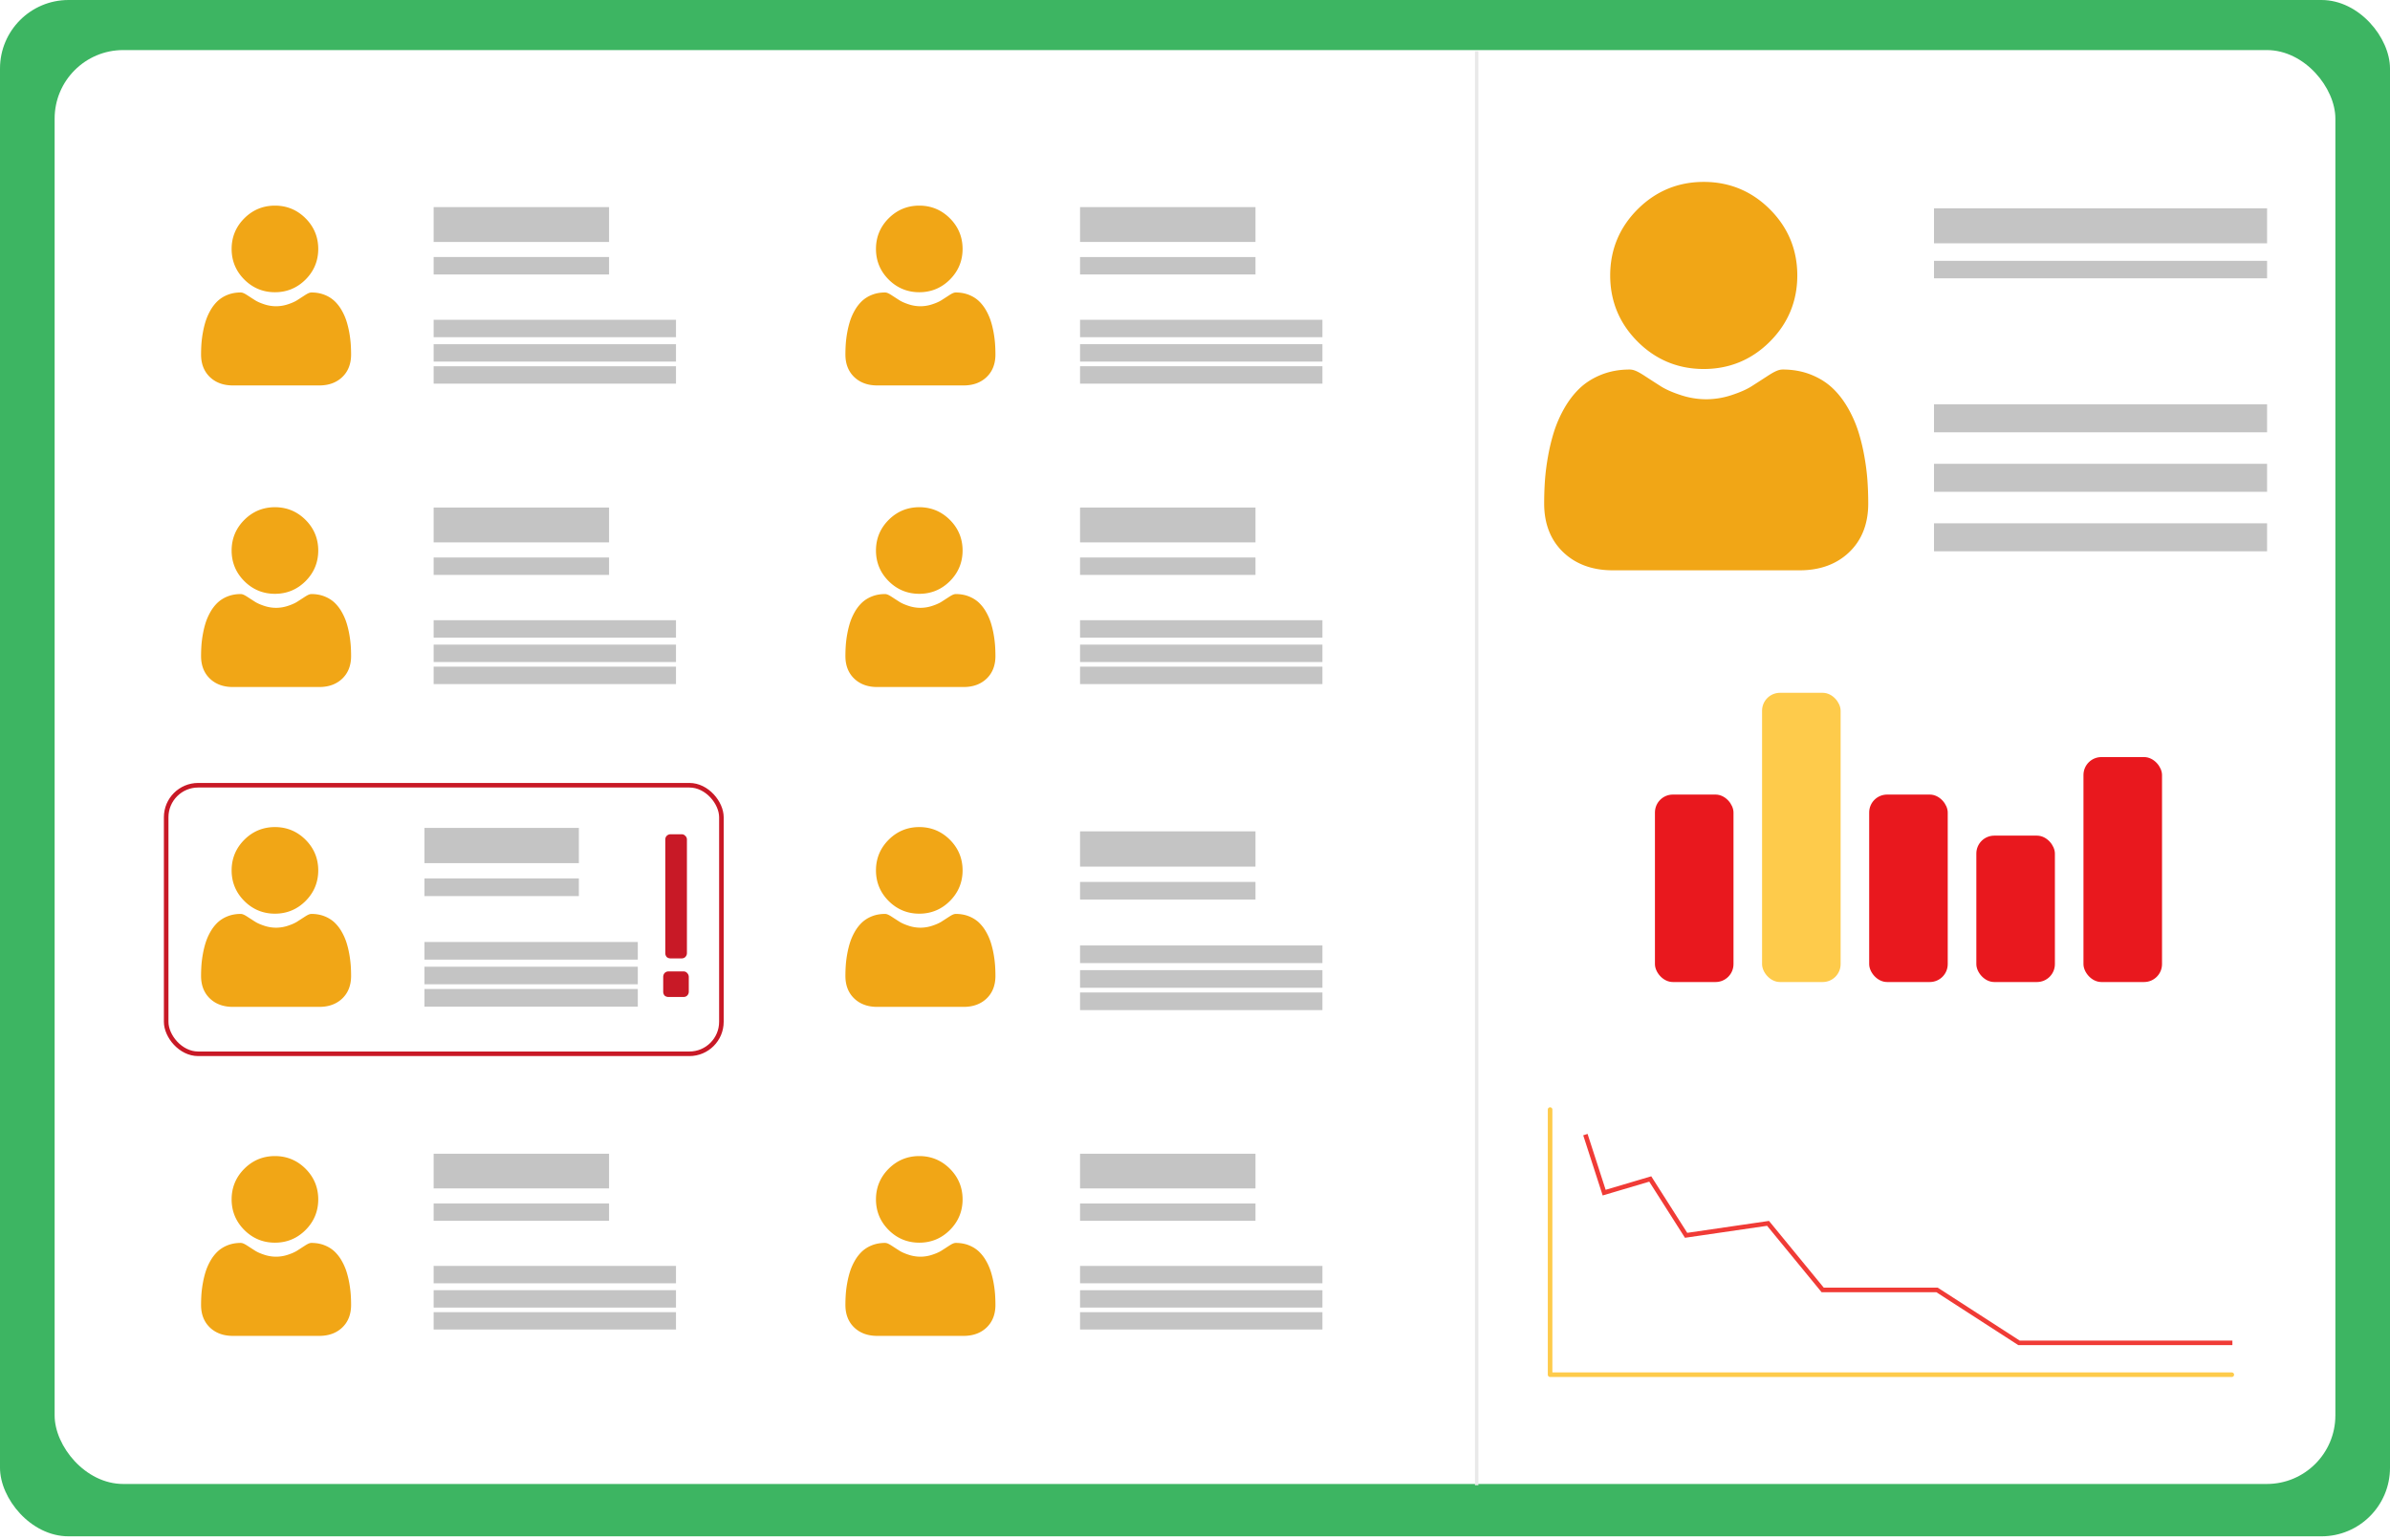 <svg width="523" height="337" fill="none" xmlns="http://www.w3.org/2000/svg"><rect width="523" height="336.214" rx="15" fill="#3DB562"/><rect x="11.955" y="10.958" width="499.091" height="313.8" rx="15" fill="#fff"/><path stroke="#E9E9E9" stroke-width=".75" d="M323.139 325.029V11.207"/><rect x="36.363" y="171.845" width="121.5" height="58.771" rx="7" fill="#fff" stroke="#C81926"/><path d="M60.165 199.954c2.604 0 4.859-.934 6.701-2.776 1.842-1.843 2.776-4.097 2.776-6.701 0-2.604-.934-4.858-2.776-6.701-1.843-1.842-4.097-2.776-6.701-2.776-2.604 0-4.859.934-6.7 2.776-1.843 1.843-2.778 4.097-2.778 6.701 0 2.604.935 4.859 2.777 6.701 1.843 1.842 4.098 2.776 6.7 2.776ZM76.749 211.257a23.408 23.408 0 0 0-.319-2.486c-.16-.89-.365-1.731-.611-2.5-.255-.795-.6-1.579-1.028-2.331a8.785 8.785 0 0 0-1.55-2.02c-.611-.585-1.36-1.055-2.226-1.399-.862-.341-1.819-.514-2.841-.514-.402 0-.79.165-1.54.653-.462.301-1.002.65-1.605 1.035-.516.328-1.214.636-2.076.915a8.253 8.253 0 0 1-2.54.41 8.26 8.26 0 0 1-2.54-.41c-.861-.279-1.56-.586-2.074-.915a211.93 211.93 0 0 1-1.606-1.035c-.75-.488-1.138-.653-1.54-.653-1.023 0-1.979.173-2.841.515a6.83 6.83 0 0 0-2.227 1.398 8.796 8.796 0 0 0-1.549 2.02 12.373 12.373 0 0 0-1.027 2.331c-.246.769-.452 1.61-.611 2.5a23.3 23.3 0 0 0-.32 2.487 33.673 33.673 0 0 0-.078 2.323c0 2.054.653 3.717 1.94 4.944 1.272 1.21 2.955 1.824 5.001 1.824h18.947c2.046 0 3.728-.614 5-1.824 1.288-1.226 1.94-2.889 1.94-4.944 0-.793-.026-1.575-.079-2.324Z" fill="#F1A616"/><path fill="#C4C4C4" d="M92.883 181.18h33.791v7.72H92.883zM92.883 192.245h33.791v3.86H92.883zM92.883 211.552h46.684v3.86H92.883zM92.883 206.148h46.684v3.86H92.883zM92.883 216.441h46.684v3.86H92.883z"/><path d="M146.757 209.74c-.339 0-.628-.102-.865-.305a1.288 1.288 0 0 1-.305-.865v-24.827c0-.339.102-.611.305-.814.237-.238.526-.356.865-.356h2.391c.339 0 .611.118.814.356.237.203.356.475.356.814v24.827c0 .339-.119.627-.356.865-.203.203-.475.305-.814.305h-2.391Zm-.458 8.445c-.339 0-.627-.102-.865-.305a1.288 1.288 0 0 1-.305-.865v-3.205c0-.339.102-.628.305-.865.238-.238.526-.356.865-.356h3.256c.339 0 .611.118.814.356.237.237.356.526.356.865v3.205c0 .339-.119.627-.356.865-.203.203-.475.305-.814.305h-3.256Z" fill="#C81926"/><path fill="#C4C4C4" d="M423.217 45.589h72.885v7.659h-72.885zM423.217 57.078h72.885v3.83h-72.885zM423.217 101.501h72.885v6.127h-72.885zM423.217 88.481h72.885v6.127h-72.885zM423.217 114.522h72.885v6.127h-72.885z"/><g filter="url(#a)"><rect x="35.863" y="34.867" width="121.784" height="59.024" rx="7.5" fill="#fff"/></g><path d="M60.165 63.954c2.604 0 4.859-.934 6.701-2.776 1.842-1.843 2.776-4.097 2.776-6.701 0-2.603-.934-4.858-2.776-6.701C65.023 45.934 62.769 45 60.165 45c-2.604 0-4.859.934-6.7 2.776-1.843 1.843-2.778 4.097-2.778 6.7 0 2.605.935 4.86 2.777 6.702 1.843 1.842 4.098 2.776 6.7 2.776ZM76.749 75.257a23.43 23.43 0 0 0-.319-2.486c-.16-.89-.365-1.731-.611-2.5a12.35 12.35 0 0 0-1.028-2.332 8.799 8.799 0 0 0-1.55-2.019 6.832 6.832 0 0 0-2.226-1.399c-.862-.34-1.819-.514-2.841-.514-.402 0-.79.165-1.54.653-.462.302-1.002.65-1.605 1.035-.516.328-1.214.636-2.076.915a8.244 8.244 0 0 1-2.54.41 8.252 8.252 0 0 1-2.54-.41c-.861-.279-1.56-.586-2.074-.915-.597-.381-1.138-.73-1.606-1.035-.75-.488-1.138-.653-1.54-.653-1.023 0-1.979.173-2.841.515a6.828 6.828 0 0 0-2.227 1.398 8.8 8.8 0 0 0-1.549 2.02 12.373 12.373 0 0 0-1.027 2.331c-.246.769-.452 1.61-.611 2.5a23.32 23.32 0 0 0-.32 2.487A33.682 33.682 0 0 0 44 77.582c0 2.053.653 3.716 1.94 4.943 1.272 1.21 2.955 1.824 5.001 1.824h18.947c2.046 0 3.728-.614 5-1.824 1.288-1.226 1.94-2.889 1.94-4.944a33.6 33.6 0 0 0-.079-2.324Z" fill="#F1A616"/><path fill="#C4C4C4" d="M94.891 45.327h38.388v7.623H94.891zM94.891 56.253h38.388v3.812H94.891zM94.891 75.319h53.036v3.812H94.891zM94.891 69.982h53.036v3.812H94.891zM94.891 80.147h53.036v3.812H94.891z"/><g filter="url(#b)"><rect x="35.863" y="100.867" width="121.784" height="59.024" rx="7.5" fill="#fff"/></g><path d="M60.165 129.954c2.604 0 4.859-.934 6.701-2.776 1.842-1.843 2.776-4.097 2.776-6.701 0-2.604-.934-4.858-2.776-6.701-1.843-1.842-4.097-2.776-6.701-2.776-2.604 0-4.859.934-6.7 2.776-1.843 1.843-2.778 4.097-2.778 6.701 0 2.604.935 4.859 2.777 6.701 1.843 1.842 4.098 2.776 6.7 2.776ZM76.749 141.257a23.408 23.408 0 0 0-.319-2.486c-.16-.89-.365-1.731-.611-2.5-.255-.795-.6-1.579-1.028-2.331a8.785 8.785 0 0 0-1.55-2.02c-.611-.585-1.36-1.055-2.226-1.399-.862-.341-1.819-.514-2.841-.514-.402 0-.79.165-1.54.653-.462.301-1.002.65-1.605 1.035-.516.328-1.214.636-2.076.915a8.253 8.253 0 0 1-2.54.41 8.26 8.26 0 0 1-2.54-.41c-.861-.279-1.56-.586-2.074-.915a211.93 211.93 0 0 1-1.606-1.035c-.75-.488-1.138-.653-1.54-.653-1.023 0-1.979.173-2.841.515a6.83 6.83 0 0 0-2.227 1.398 8.796 8.796 0 0 0-1.549 2.02 12.373 12.373 0 0 0-1.027 2.331c-.246.769-.452 1.61-.611 2.5a23.3 23.3 0 0 0-.32 2.487 33.673 33.673 0 0 0-.078 2.323c0 2.054.653 3.717 1.94 4.944 1.272 1.21 2.955 1.824 5.001 1.824h18.947c2.046 0 3.728-.614 5-1.824 1.288-1.226 1.94-2.889 1.94-4.944 0-.793-.026-1.575-.079-2.324Z" fill="#F1A616"/><path fill="#C4C4C4" d="M94.891 111.075h38.388v7.623H94.891zM94.891 122.002h38.388v3.812H94.891zM94.891 141.067h53.036v3.812H94.891zM94.891 135.731h53.036v3.812H94.891zM94.891 145.895h53.036v3.812H94.891z"/><g filter="url(#c)"><rect x="35.863" y="241.867" width="121.784" height="59.024" rx="7.5" fill="#fff"/></g><path d="M60.165 271.954c2.604 0 4.859-.934 6.701-2.776 1.842-1.843 2.776-4.097 2.776-6.701 0-2.604-.934-4.858-2.776-6.701-1.843-1.842-4.097-2.776-6.701-2.776-2.604 0-4.859.934-6.7 2.776-1.843 1.843-2.778 4.097-2.778 6.701 0 2.604.935 4.859 2.777 6.701 1.843 1.842 4.098 2.776 6.7 2.776ZM76.749 283.257a23.408 23.408 0 0 0-.319-2.486c-.16-.89-.365-1.731-.611-2.5-.255-.795-.6-1.579-1.028-2.331a8.785 8.785 0 0 0-1.55-2.02c-.611-.585-1.36-1.055-2.226-1.399-.862-.341-1.819-.514-2.841-.514-.402 0-.79.165-1.54.653-.462.301-1.002.65-1.605 1.035-.516.328-1.214.636-2.076.915a8.253 8.253 0 0 1-2.54.41 8.26 8.26 0 0 1-2.54-.41c-.861-.279-1.56-.586-2.074-.915a211.93 211.93 0 0 1-1.606-1.035c-.75-.488-1.138-.653-1.54-.653-1.023 0-1.979.173-2.841.515a6.83 6.83 0 0 0-2.227 1.398 8.796 8.796 0 0 0-1.549 2.02 12.373 12.373 0 0 0-1.027 2.331c-.246.769-.452 1.61-.611 2.5a23.3 23.3 0 0 0-.32 2.487 33.673 33.673 0 0 0-.078 2.323c0 2.054.653 3.717 1.94 4.944 1.272 1.21 2.955 1.824 5.001 1.824h18.947c2.046 0 3.728-.614 5-1.824 1.288-1.226 1.94-2.889 1.94-4.944 0-.793-.026-1.575-.079-2.324Z" fill="#F1A616"/><path fill="#C4C4C4" d="M94.891 252.49h38.388v7.591H94.891zM94.891 263.371h38.388v3.795H94.891zM94.891 282.356h53.036v3.795H94.891zM94.891 277.042h53.036v3.795H94.891zM94.891 287.163h53.036v3.795H94.891z"/><g filter="url(#d)"><rect x="176.863" y="34.867" width="121.784" height="59.024" rx="7.5" fill="#fff"/></g><path d="M201.165 63.954c2.604 0 4.859-.934 6.701-2.776 1.842-1.843 2.776-4.097 2.776-6.701 0-2.603-.934-4.858-2.776-6.701-1.843-1.842-4.097-2.776-6.701-2.776-2.604 0-4.859.934-6.701 2.776-1.842 1.843-2.776 4.097-2.776 6.7 0 2.605.934 4.86 2.776 6.702 1.843 1.842 4.098 2.776 6.701 2.776ZM217.749 75.257a23.431 23.431 0 0 0-.319-2.486c-.16-.89-.365-1.731-.611-2.5-.255-.795-.6-1.58-1.028-2.332a8.803 8.803 0 0 0-1.55-2.019c-.611-.585-1.36-1.055-2.226-1.399-.862-.34-1.819-.514-2.841-.514-.402 0-.791.165-1.541.653-.461.302-1.002.65-1.604 1.035-.516.328-1.214.636-2.077.915a8.238 8.238 0 0 1-2.539.41 8.247 8.247 0 0 1-2.539-.41c-.862-.279-1.56-.586-2.075-.915a210.83 210.83 0 0 1-1.606-1.035c-.749-.488-1.138-.653-1.54-.653-1.023 0-1.979.173-2.841.515a6.82 6.82 0 0 0-2.227 1.398 8.81 8.81 0 0 0-1.549 2.02 12.345 12.345 0 0 0-1.027 2.331 19.66 19.66 0 0 0-.612 2.5 23.333 23.333 0 0 0-.318 2.487 33.245 33.245 0 0 0-.079 2.324c0 2.053.653 3.716 1.941 4.943 1.271 1.21 2.954 1.824 5 1.824h18.946c2.047 0 3.729-.614 5.001-1.824 1.288-1.226 1.941-2.889 1.941-4.944a34.362 34.362 0 0 0-.08-2.324Z" fill="#F1A616"/><path fill="#C4C4C4" d="M236.346 45.327h38.388v7.623h-38.388zM236.346 56.253h38.388v3.812h-38.388zM236.346 75.319h53.036v3.812h-53.036zM236.346 69.982h53.036v3.812h-53.036zM236.346 80.147h53.036v3.812h-53.036z"/><g filter="url(#e)"><rect x="176.863" y="100.867" width="121.784" height="59.024" rx="7.5" fill="#fff"/></g><path d="M201.165 129.954c2.604 0 4.859-.934 6.701-2.776 1.842-1.843 2.776-4.097 2.776-6.701 0-2.604-.934-4.858-2.776-6.701-1.843-1.842-4.097-2.776-6.701-2.776-2.604 0-4.859.934-6.701 2.776-1.842 1.843-2.776 4.097-2.776 6.701 0 2.604.934 4.859 2.776 6.701 1.843 1.842 4.098 2.776 6.701 2.776ZM217.749 141.257a23.41 23.41 0 0 0-.319-2.486 19.67 19.67 0 0 0-.611-2.5 12.35 12.35 0 0 0-1.028-2.331 8.789 8.789 0 0 0-1.55-2.02c-.611-.585-1.36-1.055-2.226-1.399-.862-.341-1.819-.514-2.841-.514-.402 0-.791.165-1.541.653-.461.301-1.002.65-1.604 1.035-.516.328-1.214.636-2.077.915a8.246 8.246 0 0 1-2.539.41 8.255 8.255 0 0 1-2.539-.41c-.862-.279-1.56-.586-2.075-.915-.597-.381-1.138-.73-1.606-1.035-.749-.488-1.138-.653-1.54-.653-1.023 0-1.979.173-2.841.515a6.821 6.821 0 0 0-2.227 1.398 8.807 8.807 0 0 0-1.549 2.02 12.345 12.345 0 0 0-1.027 2.331c-.246.769-.452 1.61-.612 2.5a23.313 23.313 0 0 0-.318 2.487 33.237 33.237 0 0 0-.079 2.323c0 2.054.653 3.717 1.941 4.944 1.271 1.21 2.954 1.824 5 1.824h18.946c2.047 0 3.729-.614 5.001-1.824 1.288-1.226 1.941-2.889 1.941-4.944a34.347 34.347 0 0 0-.08-2.324Z" fill="#F1A616"/><path fill="#C4C4C4" d="M236.346 111.075h38.388v7.623h-38.388zM236.346 122.002h38.388v3.812h-38.388zM236.346 141.067h53.036v3.812h-53.036zM236.346 135.731h53.036v3.812h-53.036zM236.346 145.895h53.036v3.812h-53.036z"/><g filter="url(#f)"><rect x="177.322" y="241.576" width="121.784" height="59.024" rx="7.5" fill="#fff"/></g><path d="M201.165 199.954c2.604 0 4.859-.934 6.701-2.776 1.842-1.843 2.776-4.097 2.776-6.701 0-2.604-.934-4.858-2.776-6.701-1.843-1.842-4.097-2.776-6.701-2.776-2.604 0-4.859.934-6.701 2.776-1.842 1.843-2.776 4.097-2.776 6.701 0 2.604.934 4.859 2.776 6.701 1.843 1.842 4.098 2.776 6.701 2.776ZM217.749 211.257a23.41 23.41 0 0 0-.319-2.486 19.67 19.67 0 0 0-.611-2.5 12.35 12.35 0 0 0-1.028-2.331 8.789 8.789 0 0 0-1.55-2.02c-.611-.585-1.36-1.055-2.226-1.399-.862-.341-1.819-.514-2.841-.514-.402 0-.791.165-1.541.653-.461.301-1.002.65-1.604 1.035-.516.328-1.214.636-2.077.915a8.246 8.246 0 0 1-2.539.41 8.255 8.255 0 0 1-2.539-.41c-.862-.279-1.56-.586-2.075-.915-.597-.381-1.138-.73-1.606-1.035-.749-.488-1.138-.653-1.54-.653-1.023 0-1.979.173-2.841.515a6.821 6.821 0 0 0-2.227 1.398 8.807 8.807 0 0 0-1.549 2.02 12.345 12.345 0 0 0-1.027 2.331c-.246.769-.452 1.61-.612 2.5a23.313 23.313 0 0 0-.318 2.487 33.237 33.237 0 0 0-.079 2.323c0 2.054.653 3.717 1.941 4.944 1.271 1.21 2.954 1.824 5 1.824h18.946c2.047 0 3.729-.614 5.001-1.824 1.288-1.226 1.941-2.889 1.941-4.944a34.347 34.347 0 0 0-.08-2.324ZM201.165 271.954c2.604 0 4.859-.934 6.701-2.776 1.842-1.843 2.776-4.097 2.776-6.701 0-2.604-.934-4.858-2.776-6.701-1.843-1.842-4.097-2.776-6.701-2.776-2.604 0-4.859.934-6.701 2.776-1.842 1.843-2.776 4.097-2.776 6.701 0 2.604.934 4.859 2.776 6.701 1.843 1.842 4.098 2.776 6.701 2.776ZM217.749 283.257a23.41 23.41 0 0 0-.319-2.486 19.67 19.67 0 0 0-.611-2.5 12.35 12.35 0 0 0-1.028-2.331 8.789 8.789 0 0 0-1.55-2.02c-.611-.585-1.36-1.055-2.226-1.399-.862-.341-1.819-.514-2.841-.514-.402 0-.791.165-1.541.653-.461.301-1.002.65-1.604 1.035-.516.328-1.214.636-2.077.915a8.246 8.246 0 0 1-2.539.41 8.255 8.255 0 0 1-2.539-.41c-.862-.279-1.56-.586-2.075-.915-.597-.381-1.138-.73-1.606-1.035-.749-.488-1.138-.653-1.54-.653-1.023 0-1.979.173-2.841.515a6.821 6.821 0 0 0-2.227 1.398 8.807 8.807 0 0 0-1.549 2.02 12.345 12.345 0 0 0-1.027 2.331c-.246.769-.452 1.61-.612 2.5a23.313 23.313 0 0 0-.318 2.487 33.237 33.237 0 0 0-.079 2.323c0 2.054.653 3.717 1.941 4.944 1.271 1.21 2.954 1.824 5 1.824h18.946c2.047 0 3.729-.614 5.001-1.824 1.288-1.226 1.941-2.889 1.941-4.944a34.347 34.347 0 0 0-.08-2.324Z" fill="#F1A616"/><path fill="#C4C4C4" d="M236.346 252.49h38.388v7.591h-38.388zM236.346 263.371h38.388v3.795h-38.388zM236.346 282.356h53.036v3.795h-53.036zM236.346 277.042h53.036v3.795h-53.036zM236.346 287.163h53.036v3.795h-53.036z"/><g filter="url(#g)"><rect x="176.863" y="170.867" width="121.784" height="59.024" rx="7.5" fill="#fff"/></g><path d="M201.165 199.954c2.604 0 4.859-.934 6.701-2.776 1.842-1.843 2.776-4.097 2.776-6.701 0-2.604-.934-4.858-2.776-6.701-1.843-1.842-4.097-2.776-6.701-2.776-2.604 0-4.859.934-6.701 2.776-1.842 1.843-2.776 4.097-2.776 6.701 0 2.604.934 4.859 2.776 6.701 1.843 1.842 4.098 2.776 6.701 2.776ZM217.749 211.257a23.41 23.41 0 0 0-.319-2.486 19.67 19.67 0 0 0-.611-2.5 12.35 12.35 0 0 0-1.028-2.331 8.789 8.789 0 0 0-1.55-2.02c-.611-.585-1.36-1.055-2.226-1.399-.862-.341-1.819-.514-2.841-.514-.402 0-.791.165-1.541.653-.461.301-1.002.65-1.604 1.035-.516.328-1.214.636-2.077.915a8.246 8.246 0 0 1-2.539.41 8.255 8.255 0 0 1-2.539-.41c-.862-.279-1.56-.586-2.075-.915-.597-.381-1.138-.73-1.606-1.035-.749-.488-1.138-.653-1.54-.653-1.023 0-1.979.173-2.841.515a6.821 6.821 0 0 0-2.227 1.398 8.807 8.807 0 0 0-1.549 2.02 12.345 12.345 0 0 0-1.027 2.331c-.246.769-.452 1.61-.612 2.5a23.313 23.313 0 0 0-.318 2.487 33.237 33.237 0 0 0-.079 2.323c0 2.054.653 3.717 1.941 4.944 1.271 1.21 2.954 1.824 5 1.824h18.946c2.047 0 3.729-.614 5.001-1.824 1.288-1.226 1.941-2.889 1.941-4.944a34.347 34.347 0 0 0-.08-2.324Z" fill="#F1A616"/><path fill="#C4C4C4" d="M236.346 181.937h38.388v7.72h-38.388zM236.346 193.002h38.388v3.86h-38.388zM236.346 212.309h53.036v3.86h-53.036zM236.346 206.905h53.036v3.86h-53.036zM236.346 217.198h53.036v3.86h-53.036z"/><g filter="url(#h)"><rect x="338.705" y="141.459" width="157.848" height="84.394" rx="7.844" fill="#fff"/><rect x="362.148" y="173.888" width="17.191" height="41.025" rx="3.922" fill="#E9181E"/><rect x="385.59" y="151.618" width="17.191" height="63.295" rx="3.922" fill="#FECB4B"/><rect x="409.029" y="173.888" width="17.191" height="41.025" rx="3.922" fill="#E9181E"/><rect x="432.479" y="182.875" width="17.191" height="32.038" rx="3.922" fill="#E9181E"/><rect x="455.922" y="165.683" width="17.191" height="49.23" rx="3.922" fill="#E9181E"/></g><path d="m346.928 248.3 4.109 12.702 10.086-2.989 7.845 12.328 17.932-2.615 11.954 14.569h25.029l17.932 11.581h46.696" stroke="#F03B36"/><path stroke="#FECB4B" stroke-linecap="round" d="M339.205 242.823v58.024M339.205 300.847h149.176"/><path d="M372.828 80.754c5.625 0 10.496-2.018 14.476-5.998 3.98-3.98 5.997-8.85 5.997-14.475 0-5.624-2.017-10.494-5.998-14.475-3.98-3.98-8.85-5.997-14.475-5.997s-10.495 2.018-14.475 5.998c-3.979 3.98-5.998 8.85-5.998 14.474 0 5.625 2.019 10.496 5.999 14.476 3.98 3.979 8.851 5.997 14.474 5.997ZM408.652 105.17a50.562 50.562 0 0 0-.689-5.371 42.278 42.278 0 0 0-1.321-5.4 26.623 26.623 0 0 0-2.22-5.037c-.958-1.686-2.084-3.154-3.347-4.362-1.321-1.264-2.939-2.28-4.809-3.021-1.864-.738-3.929-1.111-6.138-1.111-.868 0-1.707.356-3.328 1.411-.997.65-2.164 1.403-3.466 2.235-1.114.71-2.622 1.374-4.485 1.976a17.809 17.809 0 0 1-5.485.886 17.82 17.82 0 0 1-5.486-.886c-1.861-.602-3.37-1.266-4.482-1.976a467.84 467.84 0 0 1-3.469-2.236c-1.619-1.055-2.459-1.41-3.327-1.41-2.21 0-4.274.373-6.138 1.111-1.869.74-3.487 1.757-4.809 3.022-1.262 1.209-2.389 2.676-3.346 4.361a26.718 26.718 0 0 0-2.22 5.037 42.438 42.438 0 0 0-1.32 5.4 50.383 50.383 0 0 0-.689 5.372 72.777 72.777 0 0 0-.17 5.02c0 4.437 1.411 8.029 4.192 10.678 2.747 2.614 6.382 3.94 10.802 3.94h40.928c4.42 0 8.053-1.325 10.801-3.94 2.782-2.647 4.193-6.24 4.193-10.679a73.042 73.042 0 0 0-.172-5.02Z" fill="#F1A616"/><defs><filter id="a" x="29.863" y="28.867" width="133.785" height="71.024" filterUnits="userSpaceOnUse" color-interpolation-filters="sRGB"><feFlood flood-opacity="0" result="BackgroundImageFix"/><feColorMatrix in="SourceAlpha" values="0 0 0 0 0 0 0 0 0 0 0 0 0 0 0 0 0 0 127 0" result="hardAlpha"/><feMorphology radius="1" operator="dilate" in="SourceAlpha" result="effect1_dropShadow_321:49"/><feOffset/><feGaussianBlur stdDeviation="2.5"/><feColorMatrix values="0 0 0 0 0.239 0 0 0 0 0.71 0 0 0 0 0.384 0 0 0 0.15 0"/><feBlend in2="BackgroundImageFix" result="effect1_dropShadow_321:49"/><feBlend in="SourceGraphic" in2="effect1_dropShadow_321:49" result="shape"/></filter><filter id="b" x="29.863" y="94.867" width="133.785" height="71.024" filterUnits="userSpaceOnUse" color-interpolation-filters="sRGB"><feFlood flood-opacity="0" result="BackgroundImageFix"/><feColorMatrix in="SourceAlpha" values="0 0 0 0 0 0 0 0 0 0 0 0 0 0 0 0 0 0 127 0" result="hardAlpha"/><feMorphology radius="1" operator="dilate" in="SourceAlpha" result="effect1_dropShadow_321:49"/><feOffset/><feGaussianBlur stdDeviation="2.5"/><feColorMatrix values="0 0 0 0 0.239 0 0 0 0 0.71 0 0 0 0 0.384 0 0 0 0.15 0"/><feBlend in2="BackgroundImageFix" result="effect1_dropShadow_321:49"/><feBlend in="SourceGraphic" in2="effect1_dropShadow_321:49" result="shape"/></filter><filter id="c" x="29.863" y="235.867" width="133.785" height="71.024" filterUnits="userSpaceOnUse" color-interpolation-filters="sRGB"><feFlood flood-opacity="0" result="BackgroundImageFix"/><feColorMatrix in="SourceAlpha" values="0 0 0 0 0 0 0 0 0 0 0 0 0 0 0 0 0 0 127 0" result="hardAlpha"/><feMorphology radius="1" operator="dilate" in="SourceAlpha" result="effect1_dropShadow_321:49"/><feOffset/><feGaussianBlur stdDeviation="2.5"/><feColorMatrix values="0 0 0 0 0.239 0 0 0 0 0.71 0 0 0 0 0.384 0 0 0 0.15 0"/><feBlend in2="BackgroundImageFix" result="effect1_dropShadow_321:49"/><feBlend in="SourceGraphic" in2="effect1_dropShadow_321:49" result="shape"/></filter><filter id="d" x="170.863" y="28.867" width="133.785" height="71.024" filterUnits="userSpaceOnUse" color-interpolation-filters="sRGB"><feFlood flood-opacity="0" result="BackgroundImageFix"/><feColorMatrix in="SourceAlpha" values="0 0 0 0 0 0 0 0 0 0 0 0 0 0 0 0 0 0 127 0" result="hardAlpha"/><feMorphology radius="1" operator="dilate" in="SourceAlpha" result="effect1_dropShadow_321:49"/><feOffset/><feGaussianBlur stdDeviation="2.5"/><feColorMatrix values="0 0 0 0 0.239 0 0 0 0 0.71 0 0 0 0 0.384 0 0 0 0.15 0"/><feBlend in2="BackgroundImageFix" result="effect1_dropShadow_321:49"/><feBlend in="SourceGraphic" in2="effect1_dropShadow_321:49" result="shape"/></filter><filter id="e" x="170.863" y="94.867" width="133.785" height="71.024" filterUnits="userSpaceOnUse" color-interpolation-filters="sRGB"><feFlood flood-opacity="0" result="BackgroundImageFix"/><feColorMatrix in="SourceAlpha" values="0 0 0 0 0 0 0 0 0 0 0 0 0 0 0 0 0 0 127 0" result="hardAlpha"/><feMorphology radius="1" operator="dilate" in="SourceAlpha" result="effect1_dropShadow_321:49"/><feOffset/><feGaussianBlur stdDeviation="2.5"/><feColorMatrix values="0 0 0 0 0.239 0 0 0 0 0.71 0 0 0 0 0.384 0 0 0 0.15 0"/><feBlend in2="BackgroundImageFix" result="effect1_dropShadow_321:49"/><feBlend in="SourceGraphic" in2="effect1_dropShadow_321:49" result="shape"/></filter><filter id="f" x="171.322" y="235.576" width="133.785" height="71.024" filterUnits="userSpaceOnUse" color-interpolation-filters="sRGB"><feFlood flood-opacity="0" result="BackgroundImageFix"/><feColorMatrix in="SourceAlpha" values="0 0 0 0 0 0 0 0 0 0 0 0 0 0 0 0 0 0 127 0" result="hardAlpha"/><feMorphology radius="1" operator="dilate" in="SourceAlpha" result="effect1_dropShadow_321:49"/><feOffset/><feGaussianBlur stdDeviation="2.5"/><feColorMatrix values="0 0 0 0 0.239 0 0 0 0 0.71 0 0 0 0 0.384 0 0 0 0.15 0"/><feBlend in2="BackgroundImageFix" result="effect1_dropShadow_321:49"/><feBlend in="SourceGraphic" in2="effect1_dropShadow_321:49" result="shape"/></filter><filter id="g" x="170.863" y="164.867" width="133.785" height="71.024" filterUnits="userSpaceOnUse" color-interpolation-filters="sRGB"><feFlood flood-opacity="0" result="BackgroundImageFix"/><feColorMatrix in="SourceAlpha" values="0 0 0 0 0 0 0 0 0 0 0 0 0 0 0 0 0 0 127 0" result="hardAlpha"/><feMorphology radius="1" operator="dilate" in="SourceAlpha" result="effect1_dropShadow_321:49"/><feOffset/><feGaussianBlur stdDeviation="2.5"/><feColorMatrix values="0 0 0 0 0.239 0 0 0 0 0.71 0 0 0 0 0.384 0 0 0 0.15 0"/><feBlend in2="BackgroundImageFix" result="effect1_dropShadow_321:49"/><feBlend in="SourceGraphic" in2="effect1_dropShadow_321:49" result="shape"/></filter><filter id="h" x="323.705" y="126.459" width="187.848" height="114.394" filterUnits="userSpaceOnUse" color-interpolation-filters="sRGB"><feFlood flood-opacity="0" result="BackgroundImageFix"/><feColorMatrix in="SourceAlpha" values="0 0 0 0 0 0 0 0 0 0 0 0 0 0 0 0 0 0 127 0" result="hardAlpha"/><feOffset/><feGaussianBlur stdDeviation="7.5"/><feComposite in2="hardAlpha" operator="out"/><feColorMatrix values="0 0 0 0 0 0 0 0 0 0 0 0 0 0 0 0 0 0 0.15 0"/><feBlend in2="BackgroundImageFix" result="effect1_dropShadow_321:49"/><feBlend in="SourceGraphic" in2="effect1_dropShadow_321:49" result="shape"/></filter></defs></svg>